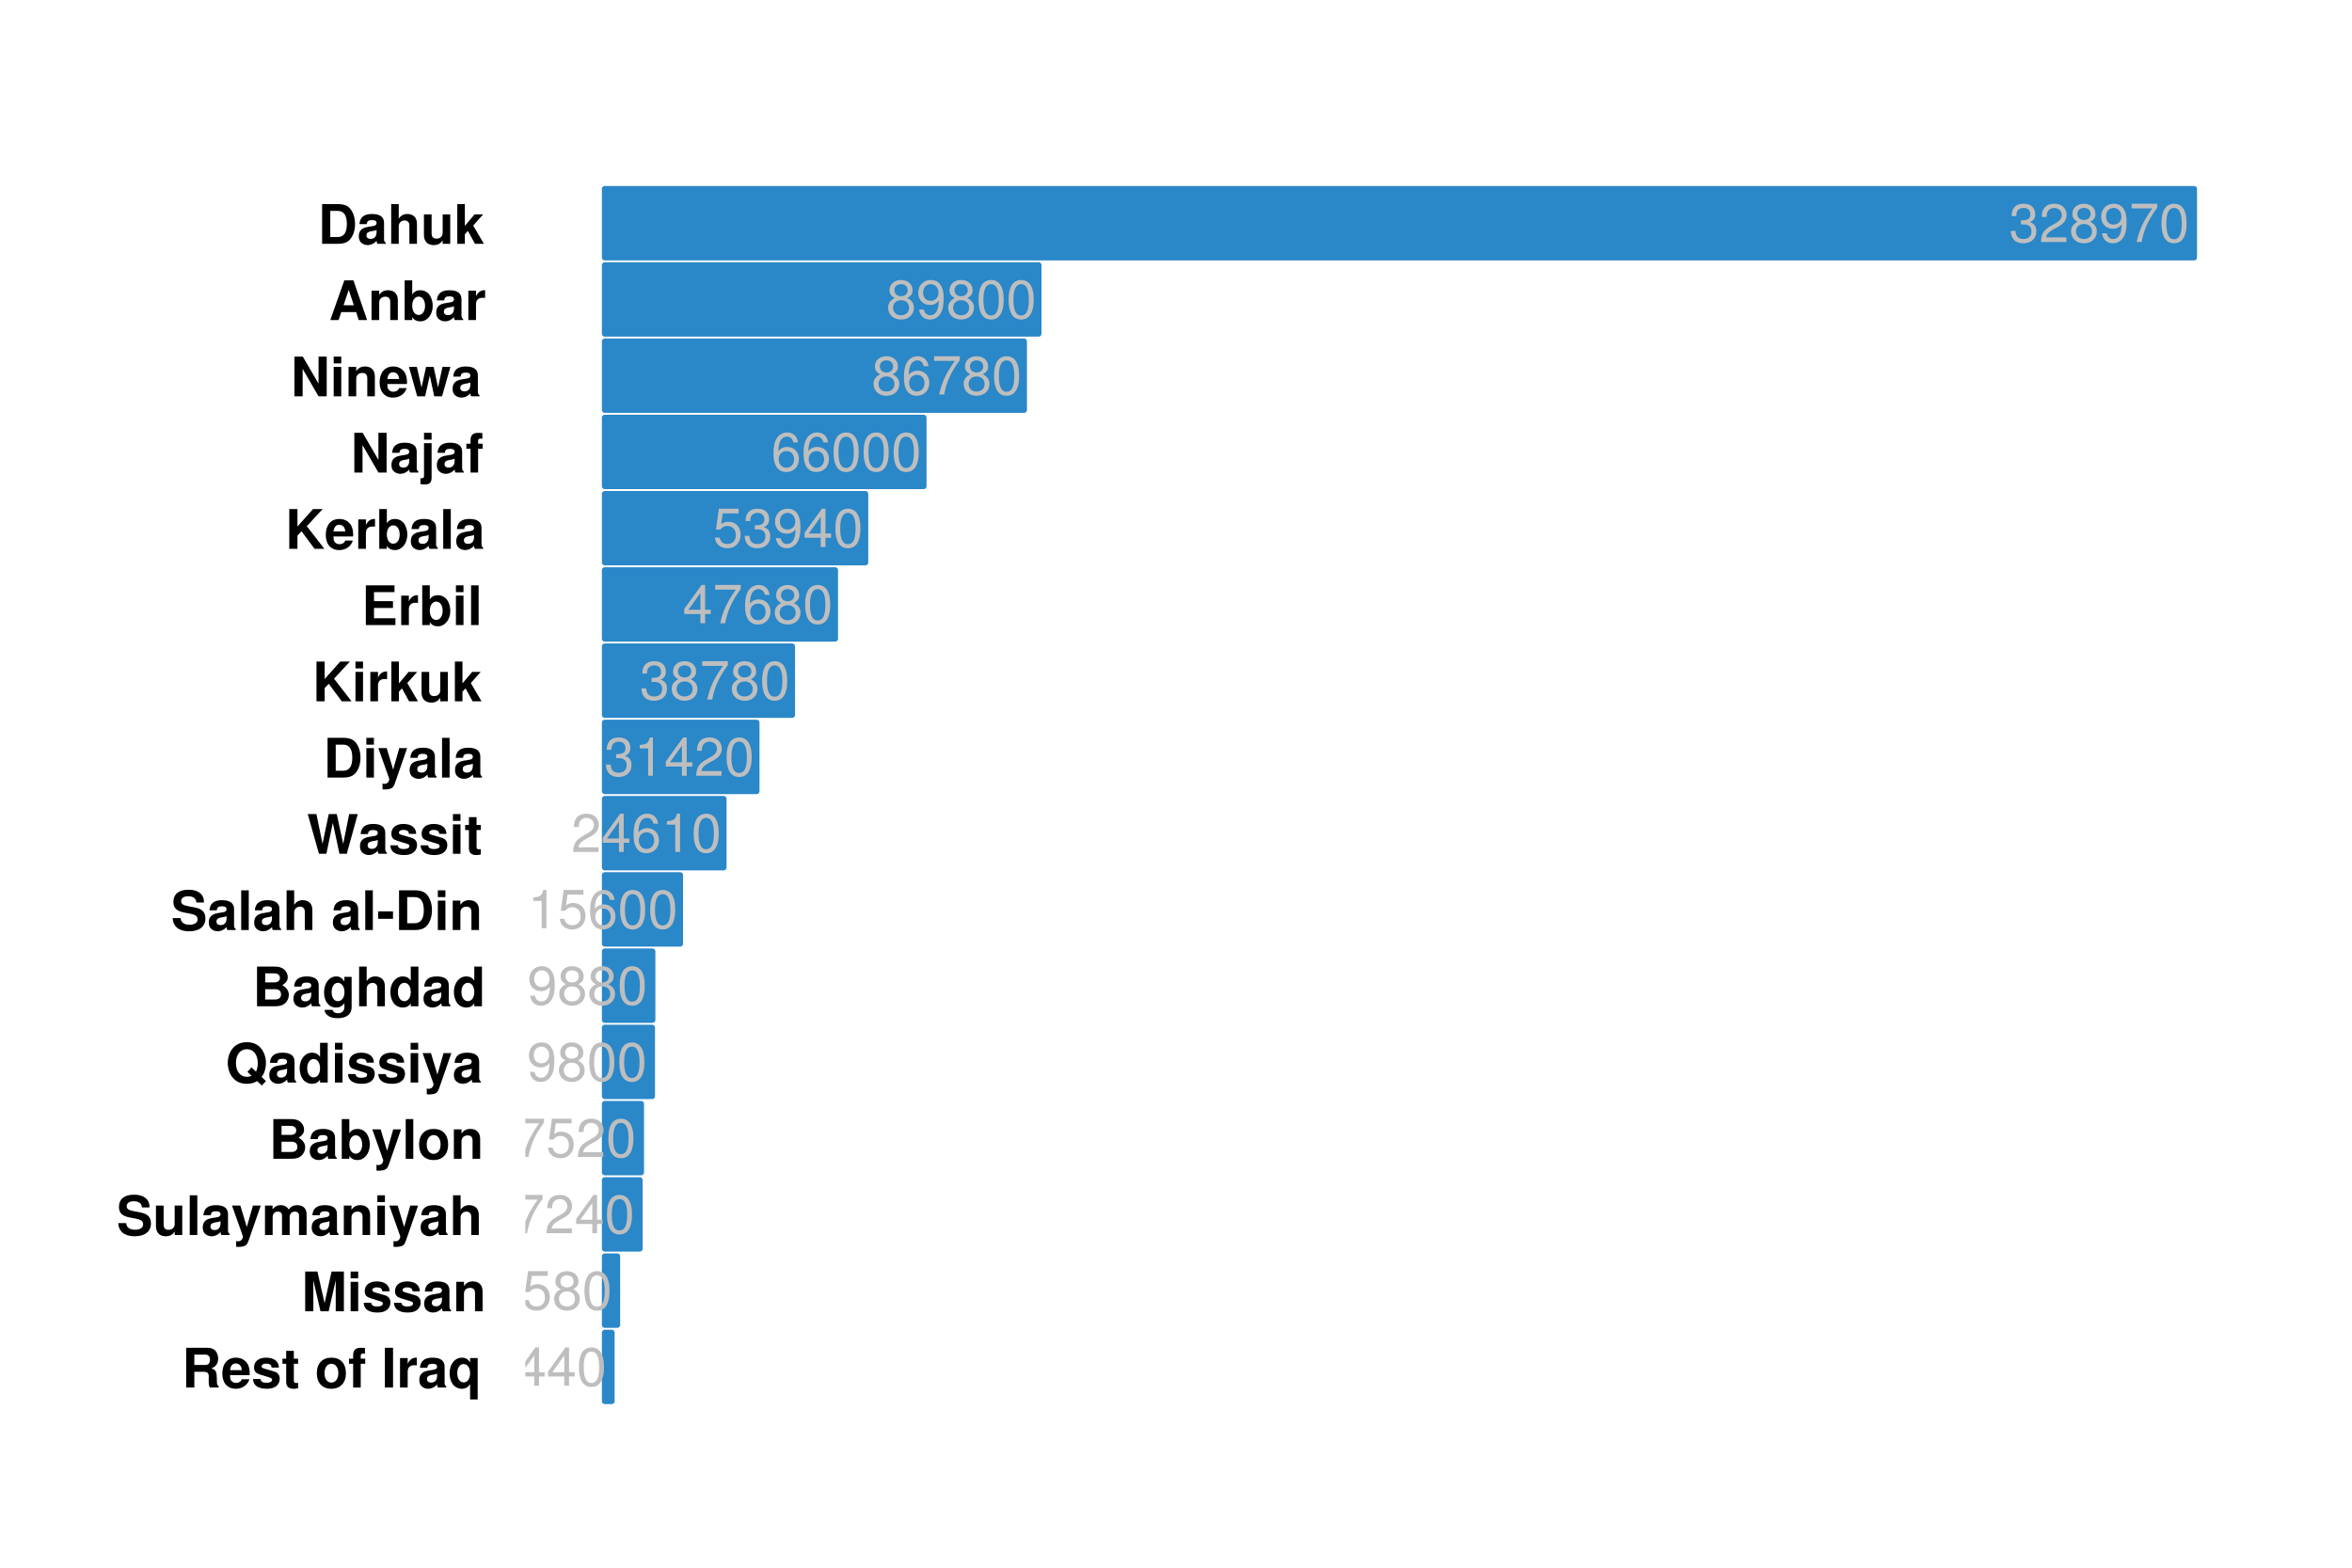 <?xml version="1.0" encoding="UTF-8"?>
<svg xmlns="http://www.w3.org/2000/svg" xmlns:xlink="http://www.w3.org/1999/xlink" width="432pt" height="288pt" viewBox="0 0 432 288" version="1.1">
<defs>
<g>
<symbol overflow="visible" id="glyph0-0">
<path style="stroke:none;" d=""/>
</symbol>
<symbol overflow="visible" id="glyph0-1">
<path style="stroke:none;" d="M 2.562 -5.016 L 2.562 0 L 3.438 0 L 3.438 -7.031 L 2.875 -7.031 C 2.562 -5.953 2.359 -5.797 1.016 -5.641 L 1.016 -5.016 Z M 2.562 -5.016 "/>
</symbol>
<symbol overflow="visible" id="glyph0-2">
<path style="stroke:none;" d="M 3.25 -1.688 L 3.25 0 L 4.125 0 L 4.125 -1.688 L 5.156 -1.688 L 5.156 -2.469 L 4.125 -2.469 L 4.125 -7.031 L 3.469 -7.031 L 0.281 -2.609 L 0.281 -1.688 Z M 3.25 -2.469 L 1.047 -2.469 L 3.25 -5.547 Z M 3.25 -2.469 "/>
</symbol>
<symbol overflow="visible" id="glyph0-3">
<path style="stroke:none;" d="M 2.734 -7.031 C 2.078 -7.031 1.484 -6.75 1.109 -6.266 C 0.656 -5.641 0.422 -4.703 0.422 -3.406 C 0.422 -1.031 1.219 0.234 2.734 0.234 C 4.219 0.234 5.031 -1.031 5.031 -3.344 C 5.031 -4.719 4.812 -5.625 4.344 -6.266 C 3.984 -6.75 3.391 -7.031 2.734 -7.031 Z M 2.734 -6.266 C 3.672 -6.266 4.141 -5.312 4.141 -3.422 C 4.141 -1.422 3.688 -0.5 2.703 -0.5 C 1.781 -0.5 1.312 -1.469 1.312 -3.391 C 1.312 -5.312 1.781 -6.266 2.734 -6.266 Z M 2.734 -6.266 "/>
</symbol>
<symbol overflow="visible" id="glyph0-4">
<path style="stroke:none;" d="M 5.016 -0.859 L 1.312 -0.859 C 1.406 -1.438 1.719 -1.812 2.594 -2.312 L 3.578 -2.844 C 4.562 -3.391 5.062 -4.109 5.062 -4.969 C 5.062 -5.562 4.828 -6.109 4.422 -6.484 C 4 -6.859 3.484 -7.031 2.812 -7.031 C 1.922 -7.031 1.266 -6.719 0.875 -6.125 C 0.625 -5.75 0.516 -5.312 0.5 -4.594 L 1.375 -4.594 C 1.406 -5.062 1.453 -5.359 1.578 -5.594 C 1.812 -6.016 2.266 -6.266 2.781 -6.266 C 3.578 -6.266 4.172 -5.703 4.172 -4.953 C 4.172 -4.391 3.844 -3.922 3.219 -3.562 L 2.312 -3.047 C 0.844 -2.219 0.422 -1.547 0.344 0 L 5.016 0 Z M 5.016 -0.859 "/>
</symbol>
<symbol overflow="visible" id="glyph0-5">
<path style="stroke:none;" d="M 4.719 -7.031 L 1.094 -7.031 L 0.562 -3.203 L 1.375 -3.203 C 1.781 -3.688 2.109 -3.859 2.656 -3.859 C 3.609 -3.859 4.203 -3.219 4.203 -2.172 C 4.203 -1.156 3.609 -0.547 2.656 -0.547 C 1.891 -0.547 1.422 -0.938 1.219 -1.719 L 0.344 -1.719 C 0.469 -1.156 0.562 -0.875 0.781 -0.609 C 1.172 -0.078 1.891 0.234 2.672 0.234 C 4.094 0.234 5.094 -0.797 5.094 -2.297 C 5.094 -3.688 4.172 -4.641 2.812 -4.641 C 2.328 -4.641 1.922 -4.5 1.516 -4.203 L 1.797 -6.172 L 4.719 -6.172 Z M 4.719 -7.031 "/>
</symbol>
<symbol overflow="visible" id="glyph0-6">
<path style="stroke:none;" d="M 3.875 -3.703 C 4.609 -4.141 4.844 -4.5 4.844 -5.156 C 4.844 -6.266 3.984 -7.031 2.734 -7.031 C 1.484 -7.031 0.609 -6.266 0.609 -5.156 C 0.609 -4.5 0.859 -4.141 1.562 -3.703 C 0.766 -3.312 0.359 -2.734 0.359 -1.953 C 0.359 -0.672 1.344 0.234 2.734 0.234 C 4.125 0.234 5.094 -0.672 5.094 -1.938 C 5.094 -2.734 4.688 -3.312 3.875 -3.703 Z M 2.734 -6.266 C 3.469 -6.266 3.953 -5.828 3.953 -5.141 C 3.953 -4.484 3.469 -4.047 2.734 -4.047 C 2 -4.047 1.516 -4.484 1.516 -5.156 C 1.516 -5.828 2 -6.266 2.734 -6.266 Z M 2.734 -3.312 C 3.609 -3.312 4.203 -2.766 4.203 -1.938 C 4.203 -1.094 3.609 -0.547 2.703 -0.547 C 1.859 -0.547 1.266 -1.109 1.266 -1.938 C 1.266 -2.766 1.859 -3.312 2.734 -3.312 Z M 2.734 -3.312 "/>
</symbol>
<symbol overflow="visible" id="glyph0-7">
<path style="stroke:none;" d="M 5.156 -7.031 L 0.453 -7.031 L 0.453 -6.172 L 4.25 -6.172 C 2.578 -3.781 1.891 -2.312 1.375 0 L 2.297 0 C 2.688 -2.25 3.578 -4.188 5.156 -6.297 Z M 5.156 -7.031 "/>
</symbol>
<symbol overflow="visible" id="glyph0-8">
<path style="stroke:none;" d="M 0.531 -1.609 C 0.688 -0.453 1.453 0.234 2.516 0.234 C 3.297 0.234 4 -0.156 4.406 -0.781 C 4.859 -1.453 5.047 -2.328 5.047 -3.609 C 5.047 -4.781 4.875 -5.531 4.453 -6.156 C 4.062 -6.734 3.453 -7.031 2.672 -7.031 C 1.344 -7.031 0.375 -6.047 0.375 -4.656 C 0.375 -3.359 1.266 -2.438 2.547 -2.438 C 3.203 -2.438 3.688 -2.672 4.141 -3.219 C 4.141 -1.5 3.578 -0.547 2.578 -0.547 C 1.969 -0.547 1.531 -0.938 1.406 -1.609 Z M 2.672 -6.266 C 3.484 -6.266 4.094 -5.594 4.094 -4.688 C 4.094 -3.812 3.5 -3.203 2.641 -3.203 C 1.797 -3.203 1.266 -3.797 1.266 -4.734 C 1.266 -5.625 1.859 -6.266 2.672 -6.266 Z M 2.672 -6.266 "/>
</symbol>
<symbol overflow="visible" id="glyph0-9">
<path style="stroke:none;" d="M 4.938 -5.203 C 4.766 -6.344 4.016 -7.031 2.953 -7.031 C 2.172 -7.031 1.484 -6.656 1.062 -6.031 C 0.625 -5.344 0.422 -4.484 0.422 -3.203 C 0.422 -2.031 0.609 -1.266 1.016 -0.641 C 1.406 -0.078 2.016 0.234 2.781 0.234 C 4.125 0.234 5.094 -0.766 5.094 -2.141 C 5.094 -3.453 4.203 -4.375 2.938 -4.375 C 2.25 -4.375 1.703 -4.109 1.312 -3.594 C 1.328 -5.312 1.891 -6.266 2.891 -6.266 C 3.5 -6.266 3.922 -5.875 4.062 -5.203 Z M 2.828 -3.609 C 3.672 -3.609 4.203 -3.016 4.203 -2.078 C 4.203 -1.188 3.609 -0.547 2.797 -0.547 C 1.984 -0.547 1.375 -1.219 1.375 -2.125 C 1.375 -3 1.969 -3.609 2.828 -3.609 Z M 2.828 -3.609 "/>
</symbol>
<symbol overflow="visible" id="glyph0-10">
<path style="stroke:none;" d="M 2.188 -3.219 L 2.297 -3.219 L 2.672 -3.234 C 3.625 -3.234 4.125 -2.797 4.125 -1.953 C 4.125 -1.078 3.578 -0.547 2.672 -0.547 C 1.719 -0.547 1.25 -1.016 1.188 -2.047 L 0.312 -2.047 C 0.359 -1.484 0.453 -1.109 0.625 -0.797 C 0.984 -0.125 1.672 0.234 2.641 0.234 C 4.094 0.234 5.016 -0.641 5.016 -1.969 C 5.016 -2.859 4.672 -3.359 3.828 -3.641 C 4.484 -3.906 4.812 -4.391 4.812 -5.094 C 4.812 -6.312 4.016 -7.031 2.672 -7.031 C 1.25 -7.031 0.5 -6.266 0.469 -4.766 L 1.344 -4.766 C 1.344 -5.188 1.391 -5.422 1.5 -5.641 C 1.703 -6.031 2.141 -6.266 2.672 -6.266 C 3.453 -6.266 3.922 -5.812 3.922 -5.062 C 3.922 -4.578 3.734 -4.281 3.359 -4.125 C 3.109 -4.016 2.812 -3.984 2.188 -3.969 Z M 2.188 -3.219 "/>
</symbol>
<symbol overflow="visible" id="glyph1-0">
<path style="stroke:none;" d=""/>
</symbol>
<symbol overflow="visible" id="glyph1-1">
<path style="stroke:none;" d="M 2.297 -2.891 L 4.016 -2.891 C 4.672 -2.891 4.953 -2.625 4.953 -2.016 C 4.953 -1.953 4.953 -1.859 4.938 -1.734 C 4.938 -1.547 4.938 -1.359 4.938 -1.25 C 4.938 -0.562 4.969 -0.344 5.156 0 L 6.766 0 L 6.766 -0.266 C 6.547 -0.406 6.453 -0.547 6.453 -0.875 C 6.406 -3.016 6.375 -3.125 5.438 -3.516 C 6.266 -3.844 6.672 -4.438 6.672 -5.312 C 6.672 -5.906 6.469 -6.438 6.125 -6.797 C 5.797 -7.125 5.328 -7.297 4.703 -7.297 L 0.797 -7.297 L 0.797 0 L 2.297 0 Z M 2.297 -4.141 L 2.297 -6.047 L 4.109 -6.047 C 4.547 -6.047 4.719 -6 4.906 -5.844 C 5.078 -5.703 5.172 -5.453 5.172 -5.109 C 5.172 -4.766 5.062 -4.484 4.906 -4.328 C 4.734 -4.188 4.547 -4.141 4.109 -4.141 Z M 2.297 -4.141 "/>
</symbol>
<symbol overflow="visible" id="glyph1-2">
<path style="stroke:none;" d="M 5.234 -2.266 C 5.25 -2.375 5.25 -2.438 5.25 -2.5 C 5.25 -3.047 5.172 -3.547 5.047 -3.922 C 4.688 -4.906 3.812 -5.484 2.719 -5.484 C 1.172 -5.484 0.219 -4.375 0.219 -2.562 C 0.219 -0.828 1.156 0.234 2.688 0.234 C 3.906 0.234 4.875 -0.453 5.188 -1.516 L 3.812 -1.516 C 3.641 -1.094 3.25 -0.844 2.734 -0.844 C 2.344 -0.844 2.016 -1.016 1.812 -1.312 C 1.688 -1.516 1.641 -1.75 1.625 -2.266 Z M 1.641 -3.188 C 1.734 -4.016 2.078 -4.422 2.703 -4.422 C 3.047 -4.422 3.375 -4.25 3.562 -3.969 C 3.703 -3.766 3.766 -3.562 3.797 -3.188 Z M 1.641 -3.188 "/>
</symbol>
<symbol overflow="visible" id="glyph1-3">
<path style="stroke:none;" d="M 5.047 -3.656 C 5.031 -4.797 4.156 -5.484 2.703 -5.484 C 1.328 -5.484 0.484 -4.797 0.484 -3.688 C 0.484 -3.328 0.594 -3.016 0.781 -2.812 C 0.969 -2.625 1.141 -2.531 1.656 -2.359 L 3.328 -1.844 C 3.688 -1.734 3.797 -1.625 3.797 -1.406 C 3.797 -1.062 3.406 -0.875 2.766 -0.875 C 2.406 -0.875 2.109 -0.938 1.938 -1.062 C 1.781 -1.172 1.719 -1.281 1.656 -1.562 L 0.297 -1.562 C 0.328 -0.391 1.203 0.234 2.844 0.234 C 3.594 0.234 4.156 0.062 4.562 -0.25 C 4.953 -0.562 5.203 -1.062 5.203 -1.594 C 5.203 -2.297 4.844 -2.75 4.141 -2.953 L 2.375 -3.469 C 1.984 -3.594 1.875 -3.672 1.875 -3.891 C 1.875 -4.188 2.203 -4.391 2.688 -4.391 C 3.359 -4.391 3.688 -4.156 3.703 -3.656 Z M 5.047 -3.656 "/>
</symbol>
<symbol overflow="visible" id="glyph1-4">
<path style="stroke:none;" d="M 3.016 -5.297 L 2.234 -5.297 L 2.234 -6.734 L 0.828 -6.734 L 0.828 -5.297 L 0.141 -5.297 L 0.141 -4.359 L 0.828 -4.359 L 0.828 -1.047 C 0.828 -0.188 1.281 0.234 2.203 0.234 C 2.516 0.234 2.766 0.203 3.016 0.125 L 3.016 -0.859 C 2.875 -0.844 2.797 -0.828 2.688 -0.828 C 2.312 -0.828 2.234 -0.938 2.234 -1.422 L 2.234 -4.359 L 3.016 -4.359 Z M 3.016 -5.297 "/>
</symbol>
<symbol overflow="visible" id="glyph1-5">
<path style="stroke:none;" d=""/>
</symbol>
<symbol overflow="visible" id="glyph1-6">
<path style="stroke:none;" d="M 3.016 -5.484 C 1.359 -5.484 0.344 -4.406 0.344 -2.625 C 0.344 -0.844 1.359 0.234 3.016 0.234 C 4.656 0.234 5.688 -0.859 5.688 -2.594 C 5.688 -4.422 4.703 -5.484 3.016 -5.484 Z M 3.016 -4.359 C 3.797 -4.359 4.297 -3.672 4.297 -2.609 C 4.297 -1.594 3.766 -0.906 3.016 -0.906 C 2.266 -0.906 1.75 -1.594 1.75 -2.625 C 1.75 -3.656 2.266 -4.359 3.016 -4.359 Z M 3.016 -4.359 "/>
</symbol>
<symbol overflow="visible" id="glyph1-7">
<path style="stroke:none;" d="M 3.125 -5.297 L 2.297 -5.297 L 2.297 -5.812 C 2.297 -6.094 2.422 -6.234 2.688 -6.234 C 2.797 -6.234 2.953 -6.234 3.078 -6.203 L 3.078 -7.266 C 2.812 -7.281 2.469 -7.297 2.281 -7.297 C 1.344 -7.297 0.906 -6.844 0.906 -5.938 L 0.906 -5.297 L 0.141 -5.297 L 0.141 -4.359 L 0.906 -4.359 L 0.906 0 L 2.297 0 L 2.297 -4.359 L 3.125 -4.359 Z M 3.125 -5.297 "/>
</symbol>
<symbol overflow="visible" id="glyph1-8">
<path style="stroke:none;" d="M 2.125 -7.297 L 0.625 -7.297 L 0.625 0 L 2.125 0 Z M 2.125 -7.297 "/>
</symbol>
<symbol overflow="visible" id="glyph1-9">
<path style="stroke:none;" d="M 0.625 -5.406 L 0.625 0 L 2.031 0 L 2.031 -2.875 C 2.031 -3.688 2.438 -4.094 3.266 -4.094 C 3.406 -4.094 3.516 -4.094 3.703 -4.062 L 3.703 -5.484 C 3.625 -5.484 3.562 -5.484 3.531 -5.484 C 2.891 -5.484 2.328 -5.062 2.031 -4.344 L 2.031 -5.406 Z M 0.625 -5.406 "/>
</symbol>
<symbol overflow="visible" id="glyph1-10">
<path style="stroke:none;" d="M 5.234 -0.172 C 4.984 -0.406 4.922 -0.547 4.922 -0.828 L 4.922 -3.828 C 4.922 -4.938 4.172 -5.484 2.703 -5.484 C 1.25 -5.484 0.484 -4.875 0.406 -3.625 L 1.75 -3.625 C 1.812 -4.188 2.047 -4.359 2.734 -4.359 C 3.281 -4.359 3.547 -4.188 3.547 -3.812 C 3.547 -3.641 3.453 -3.484 3.312 -3.406 C 3.125 -3.297 3.125 -3.297 2.438 -3.188 L 1.875 -3.094 C 0.797 -2.906 0.281 -2.359 0.281 -1.391 C 0.281 -0.938 0.406 -0.547 0.656 -0.281 C 0.969 0.047 1.438 0.234 1.922 0.234 C 2.516 0.234 3.062 -0.031 3.562 -0.547 C 3.562 -0.266 3.594 -0.156 3.719 0 L 5.234 0 Z M 3.547 -2.172 C 3.547 -1.359 3.156 -0.906 2.438 -0.906 C 1.969 -0.906 1.688 -1.156 1.688 -1.547 C 1.688 -1.969 1.906 -2.172 2.484 -2.297 L 2.953 -2.375 C 3.328 -2.453 3.391 -2.469 3.547 -2.547 Z M 3.547 -2.172 "/>
</symbol>
<symbol overflow="visible" id="glyph1-11">
<path style="stroke:none;" d="M 4.047 -5.406 L 4.047 -4.594 C 3.703 -5.188 3.203 -5.484 2.547 -5.484 C 1.234 -5.484 0.281 -4.266 0.281 -2.625 C 0.281 -1.859 0.5 -1.094 0.859 -0.609 C 1.219 -0.094 1.891 0.234 2.531 0.234 C 3.203 0.234 3.703 -0.047 4.047 -0.641 L 4.047 2.188 L 5.438 2.188 L 5.438 -5.406 Z M 2.859 -4.312 C 3.562 -4.312 4.047 -3.641 4.047 -2.594 C 4.047 -1.609 3.562 -0.938 2.859 -0.938 C 2.156 -0.938 1.688 -1.609 1.688 -2.625 C 1.688 -3.625 2.156 -4.312 2.859 -4.312 Z M 2.859 -4.312 "/>
</symbol>
<symbol overflow="visible" id="glyph1-12">
<path style="stroke:none;" d="M 2.156 -5.688 L 3.469 0 L 4.969 0 L 6.266 -5.688 L 6.266 0 L 7.766 0 L 7.766 -7.297 L 5.5 -7.297 L 4.219 -1.484 L 2.906 -7.297 L 0.656 -7.297 L 0.656 0 L 2.156 0 Z M 2.156 -5.688 "/>
</symbol>
<symbol overflow="visible" id="glyph1-13">
<path style="stroke:none;" d="M 2.062 -5.406 L 0.672 -5.406 L 0.672 0 L 2.062 0 Z M 2.062 -7.297 L 0.672 -7.297 L 0.672 -6.047 L 2.062 -6.047 Z M 2.062 -7.297 "/>
</symbol>
<symbol overflow="visible" id="glyph1-14">
<path style="stroke:none;" d="M 0.625 -5.406 L 0.625 0 L 2.031 0 L 2.031 -3.234 C 2.031 -3.875 2.484 -4.297 3.156 -4.297 C 3.766 -4.297 4.062 -3.969 4.062 -3.328 L 4.062 0 L 5.453 0 L 5.453 -3.625 C 5.453 -4.812 4.797 -5.484 3.656 -5.484 C 2.922 -5.484 2.438 -5.219 2.031 -4.625 L 2.031 -5.406 Z M 0.625 -5.406 "/>
</symbol>
<symbol overflow="visible" id="glyph1-15">
<path style="stroke:none;" d="M 6.062 -5.062 C 6.062 -5.734 5.922 -6.188 5.562 -6.578 C 5.062 -7.125 4.266 -7.406 3.203 -7.406 C 1.453 -7.406 0.453 -6.594 0.453 -5.172 C 0.453 -4.047 1.016 -3.484 2.5 -3.203 L 3.516 -3.016 C 4.516 -2.812 4.891 -2.547 4.891 -1.953 C 4.891 -1.344 4.328 -0.969 3.422 -0.969 C 2.406 -0.969 1.828 -1.406 1.781 -2.188 L 0.312 -2.188 C 0.406 -0.625 1.484 0.234 3.344 0.234 C 5.219 0.234 6.328 -0.656 6.328 -2.125 C 6.328 -3.281 5.75 -3.875 4.406 -4.141 L 3.266 -4.359 C 2.188 -4.562 1.875 -4.781 1.875 -5.312 C 1.875 -5.859 2.375 -6.203 3.141 -6.203 C 4.094 -6.203 4.625 -5.812 4.672 -5.062 Z M 6.062 -5.062 "/>
</symbol>
<symbol overflow="visible" id="glyph1-16">
<path style="stroke:none;" d="M 5.406 0 L 5.406 -5.406 L 4.016 -5.406 L 4.016 -2.016 C 4.016 -1.375 3.562 -0.953 2.875 -0.953 C 2.281 -0.953 1.984 -1.281 1.984 -1.938 L 1.984 -5.406 L 0.578 -5.406 L 0.578 -1.641 C 0.578 -0.453 1.234 0.234 2.391 0.234 C 3.125 0.234 3.609 -0.047 4.016 -0.641 L 4.016 0 Z M 5.406 0 "/>
</symbol>
<symbol overflow="visible" id="glyph1-17">
<path style="stroke:none;" d="M 2.062 -7.297 L 0.672 -7.297 L 0.672 0 L 2.062 0 Z M 2.062 -7.297 "/>
</symbol>
<symbol overflow="visible" id="glyph1-18">
<path style="stroke:none;" d="M 3.938 -5.406 L 2.812 -1.469 L 1.625 -5.406 L 0.094 -5.406 L 2.094 0.219 L 2.094 0.266 C 2.094 0.766 1.719 1.156 1.234 1.156 C 1.125 1.156 1.047 1.156 0.859 1.094 L 0.859 2.156 C 1.062 2.188 1.188 2.188 1.359 2.188 C 1.703 2.188 2.125 2.125 2.375 2.016 C 2.766 1.859 2.938 1.625 3.156 0.984 L 5.375 -5.406 Z M 3.938 -5.406 "/>
</symbol>
<symbol overflow="visible" id="glyph1-19">
<path style="stroke:none;" d="M 0.594 -5.406 L 0.594 0 L 2 0 L 2 -3.234 C 2 -3.906 2.359 -4.297 2.953 -4.297 C 3.438 -4.297 3.719 -4.031 3.719 -3.594 L 3.719 0 L 5.125 0 L 5.125 -3.234 C 5.125 -3.906 5.484 -4.297 6.078 -4.297 C 6.547 -4.297 6.844 -4.031 6.844 -3.594 L 6.844 0 L 8.234 0 L 8.234 -3.812 C 8.234 -4.875 7.594 -5.484 6.516 -5.484 C 5.844 -5.484 5.359 -5.25 4.938 -4.688 C 4.688 -5.203 4.141 -5.484 3.469 -5.484 C 2.844 -5.484 2.453 -5.281 1.984 -4.734 L 1.984 -5.406 Z M 0.594 -5.406 "/>
</symbol>
<symbol overflow="visible" id="glyph1-20">
<path style="stroke:none;" d="M 0.672 -7.297 L 0.672 0 L 2.062 0 L 2.062 -3.234 C 2.062 -3.859 2.516 -4.297 3.156 -4.297 C 3.453 -4.297 3.688 -4.188 3.844 -3.969 C 3.969 -3.797 4.016 -3.656 4.016 -3.297 L 4.016 0 L 5.406 0 L 5.406 -3.625 C 5.406 -4.297 5.234 -4.766 4.859 -5.078 C 4.547 -5.344 4.094 -5.484 3.656 -5.484 C 2.953 -5.484 2.453 -5.203 2.062 -4.625 L 2.062 -7.297 Z M 0.672 -7.297 "/>
</symbol>
<symbol overflow="visible" id="glyph1-21">
<path style="stroke:none;" d="M 0.812 0 L 4.094 0 C 4.938 0 5.5 -0.156 5.938 -0.531 C 6.375 -0.906 6.656 -1.516 6.656 -2.094 C 6.656 -2.812 6.266 -3.391 5.453 -3.875 C 6.172 -4.328 6.453 -4.75 6.453 -5.375 C 6.453 -5.875 6.203 -6.406 5.797 -6.766 C 5.359 -7.125 4.844 -7.297 4.062 -7.297 L 0.812 -7.297 Z M 2.312 -6.047 L 3.953 -6.047 C 4.641 -6.047 5.016 -5.75 5.016 -5.203 C 5.016 -4.688 4.641 -4.391 3.953 -4.391 L 2.312 -4.391 Z M 2.312 -3.141 L 4.109 -3.141 C 4.844 -3.141 5.219 -2.812 5.219 -2.188 C 5.219 -1.578 4.844 -1.25 4.109 -1.25 L 2.312 -1.25 Z M 2.312 -3.141 "/>
</symbol>
<symbol overflow="visible" id="glyph1-22">
<path style="stroke:none;" d="M 0.594 -7.297 L 0.594 0 L 1.984 0 L 1.984 -0.547 C 2.328 -0.016 2.797 0.234 3.484 0.234 C 4.766 0.234 5.75 -1 5.75 -2.625 C 5.75 -3.359 5.531 -4.094 5.172 -4.625 C 4.797 -5.156 4.141 -5.484 3.484 -5.484 C 2.812 -5.484 2.328 -5.234 1.984 -4.703 L 1.984 -7.297 Z M 3.172 -4.312 C 3.859 -4.312 4.344 -3.625 4.344 -2.625 C 4.344 -1.641 3.859 -0.938 3.172 -0.938 C 2.453 -0.938 1.984 -1.625 1.984 -2.656 C 1.984 -3.625 2.469 -4.312 3.172 -4.312 Z M 3.172 -4.312 "/>
</symbol>
<symbol overflow="visible" id="glyph1-23">
<path style="stroke:none;" d="M 6.656 -1.031 C 7.141 -1.625 7.453 -2.625 7.453 -3.609 C 7.453 -4.688 7.062 -5.703 6.438 -6.406 C 5.797 -7.078 4.984 -7.406 3.938 -7.406 C 2.906 -7.406 2.078 -7.078 1.453 -6.406 C 0.812 -5.703 0.438 -4.688 0.438 -3.594 C 0.438 -2.5 0.812 -1.469 1.453 -0.781 C 2.078 -0.094 2.906 0.234 3.938 0.234 C 4.688 0.234 5.25 0.078 5.828 -0.266 L 6.688 0.547 L 7.453 -0.266 Z M 4.797 -2.781 L 4.047 -1.969 L 4.812 -1.234 C 4.578 -1.125 4.25 -1.047 3.938 -1.047 C 2.734 -1.047 1.938 -2.062 1.938 -3.594 C 1.938 -5.125 2.734 -6.125 3.938 -6.125 C 5.156 -6.125 5.953 -5.125 5.953 -3.578 C 5.953 -2.984 5.844 -2.438 5.625 -2 Z M 4.797 -2.781 "/>
</symbol>
<symbol overflow="visible" id="glyph1-24">
<path style="stroke:none;" d="M 4.047 0 L 5.453 0 L 5.453 -7.297 L 4.047 -7.297 L 4.047 -4.703 C 3.703 -5.234 3.234 -5.484 2.562 -5.484 C 1.266 -5.484 0.297 -4.25 0.297 -2.625 C 0.297 -1.891 0.516 -1.156 0.875 -0.625 C 1.234 -0.109 1.906 0.234 2.562 0.234 C 3.234 0.234 3.703 -0.016 4.047 -0.547 Z M 2.875 -4.312 C 3.578 -4.312 4.047 -3.625 4.047 -2.594 C 4.047 -1.625 3.562 -0.938 2.875 -0.938 C 2.172 -0.938 1.688 -1.625 1.688 -2.625 C 1.688 -3.625 2.172 -4.312 2.875 -4.312 Z M 2.875 -4.312 "/>
</symbol>
<symbol overflow="visible" id="glyph1-25">
<path style="stroke:none;" d="M 4.078 -5.406 L 4.078 -4.562 C 3.656 -5.203 3.203 -5.484 2.578 -5.484 C 1.297 -5.484 0.344 -4.234 0.344 -2.562 C 0.344 -0.891 1.219 0.234 2.547 0.234 C 3.188 0.234 3.562 0.047 4.078 -0.547 L 4.078 0.188 C 4.078 0.828 3.594 1.281 2.891 1.281 C 2.359 1.281 2.016 1.062 1.906 0.656 L 0.453 0.656 C 0.453 1.062 0.625 1.359 0.984 1.656 C 1.406 2.016 2.016 2.188 2.844 2.188 C 4.469 2.188 5.406 1.453 5.406 0.188 L 5.406 -5.406 Z M 2.875 -4.312 C 3.578 -4.312 4.094 -3.594 4.094 -2.594 C 4.094 -1.609 3.594 -0.938 2.859 -0.938 C 2.203 -0.938 1.734 -1.609 1.734 -2.594 C 1.734 -3.609 2.203 -4.312 2.875 -4.312 Z M 2.875 -4.312 "/>
</symbol>
<symbol overflow="visible" id="glyph1-26">
<path style="stroke:none;" d="M 2.984 -3.422 L 0.266 -3.422 L 0.266 -2.062 L 2.984 -2.062 Z M 2.984 -3.422 "/>
</symbol>
<symbol overflow="visible" id="glyph1-27">
<path style="stroke:none;" d="M 0.766 0 L 3.625 0 C 4.734 0 5.438 -0.266 5.922 -0.844 C 6.5 -1.531 6.812 -2.516 6.812 -3.656 C 6.812 -4.766 6.5 -5.766 5.922 -6.453 C 5.438 -7.047 4.734 -7.297 3.625 -7.297 L 0.766 -7.297 Z M 2.266 -1.25 L 2.266 -6.047 L 3.625 -6.047 C 4.75 -6.047 5.312 -5.25 5.312 -3.641 C 5.312 -2.047 4.75 -1.25 3.625 -1.25 Z M 2.266 -1.25 "/>
</symbol>
<symbol overflow="visible" id="glyph1-28">
<path style="stroke:none;" d="M 7.297 0 L 9.312 -7.297 L 7.734 -7.297 L 6.641 -1.812 L 5.453 -7.297 L 3.984 -7.297 L 2.844 -1.828 L 1.719 -7.297 L 0.125 -7.297 L 2.188 0 L 3.547 0 L 4.734 -5.688 L 5.953 0 Z M 7.297 0 "/>
</symbol>
<symbol overflow="visible" id="glyph1-29">
<path style="stroke:none;" d="M 2.234 -2.438 L 2.984 -3.219 L 5.375 0 L 7.172 0 L 3.953 -4.156 L 6.859 -7.297 L 5.094 -7.297 L 2.234 -4.094 L 2.234 -7.297 L 0.734 -7.297 L 0.734 0 L 2.234 0 Z M 2.234 -2.438 "/>
</symbol>
<symbol overflow="visible" id="glyph1-30">
<path style="stroke:none;" d="M 1.984 -3.297 L 1.984 -7.297 L 0.594 -7.297 L 0.594 0 L 1.984 0 L 1.984 -1.766 L 2.547 -2.375 L 3.844 0 L 5.484 0 L 3.516 -3.359 L 5.344 -5.406 L 3.766 -5.406 Z M 1.984 -3.297 "/>
</symbol>
<symbol overflow="visible" id="glyph1-31">
<path style="stroke:none;" d="M 2.297 -3.141 L 5.781 -3.141 L 5.781 -4.391 L 2.297 -4.391 L 2.297 -6.047 L 6.062 -6.047 L 6.062 -7.297 L 0.797 -7.297 L 0.797 0 L 6.234 0 L 6.234 -1.25 L 2.297 -1.25 Z M 2.297 -3.141 "/>
</symbol>
<symbol overflow="visible" id="glyph1-32">
<path style="stroke:none;" d="M 5.109 0 L 6.609 0 L 6.609 -7.297 L 5.109 -7.297 L 5.109 -2.328 L 2.219 -7.297 L 0.688 -7.297 L 0.688 0 L 2.188 0 L 2.188 -5.047 Z M 5.109 0 "/>
</symbol>
<symbol overflow="visible" id="glyph1-33">
<path style="stroke:none;" d="M 2.094 -5.406 L 0.703 -5.406 L 0.703 0.625 C 0.703 0.938 0.594 1.047 0.297 1.047 C 0.203 1.047 0.141 1.047 0.047 1.016 L 0.047 2.125 C 0.312 2.156 0.672 2.188 0.875 2.188 C 1.734 2.188 2.094 1.812 2.094 0.938 Z M 2.094 -7.297 L 0.703 -7.297 L 0.703 -6.047 L 2.094 -6.047 Z M 2.094 -7.297 "/>
</symbol>
<symbol overflow="visible" id="glyph1-34">
<path style="stroke:none;" d="M 6.125 0 L 7.656 -5.406 L 6.203 -5.406 L 5.391 -1.625 L 4.578 -5.406 L 3.188 -5.406 L 2.359 -1.625 L 1.5 -5.406 L 0.047 -5.406 L 1.562 0 L 3.016 0 L 3.875 -3.812 L 4.688 0 Z M 6.125 0 "/>
</symbol>
<symbol overflow="visible" id="glyph1-35">
<path style="stroke:none;" d="M 5.016 -1.469 L 5.484 0 L 7.031 0 L 4.516 -7.297 L 2.844 -7.297 L 0.266 0 L 1.797 0 L 2.281 -1.469 Z M 4.594 -2.719 L 2.703 -2.719 L 3.656 -5.562 Z M 4.594 -2.719 "/>
</symbol>
</g>
<clipPath id="clip1">
  <path d="M 96.488 247 L 111 247 L 111 255 L 96.488 255 Z M 96.488 247 "/>
</clipPath>
<clipPath id="clip2">
  <path d="M 96.488 233 L 112 233 L 112 241 L 96.488 241 Z M 96.488 233 "/>
</clipPath>
<clipPath id="clip3">
  <path d="M 96.488 219 L 117 219 L 117 227 L 96.488 227 Z M 96.488 219 "/>
</clipPath>
<clipPath id="clip4">
  <path d="M 96.488 205 L 117 205 L 117 213 L 96.488 213 Z M 96.488 205 "/>
</clipPath>
</defs>
<g id="surface2315">
<rect x="0" y="0" width="432" height="288" style="fill:rgb(100%,100%,100%);fill-opacity:1;stroke:none;"/>
<path style="fill-rule:nonzero;fill:rgb(16.471%,52.941%,78.431%);fill-opacity:1;stroke-width:1.063;stroke-linecap:butt;stroke-linejoin:round;stroke:rgb(16.471%,52.941%,78.431%);stroke-opacity:1;stroke-miterlimit:10;" d="M 111.082 257.414 L 112.359 257.414 L 112.359 244.809 L 111.082 244.809 Z M 111.082 257.414 "/>
<path style="fill-rule:nonzero;fill:rgb(16.471%,52.941%,78.431%);fill-opacity:1;stroke-width:1.063;stroke-linecap:butt;stroke-linejoin:round;stroke:rgb(16.471%,52.941%,78.431%);stroke-opacity:1;stroke-miterlimit:10;" d="M 111.082 243.406 L 113.375 243.406 L 113.375 230.801 L 111.082 230.801 Z M 111.082 243.406 "/>
<path style="fill-rule:nonzero;fill:rgb(16.471%,52.941%,78.431%);fill-opacity:1;stroke-width:1.063;stroke-linecap:butt;stroke-linejoin:round;stroke:rgb(16.471%,52.941%,78.431%);stroke-opacity:1;stroke-miterlimit:10;" d="M 111.082 229.398 L 117.508 229.398 L 117.508 216.793 L 111.082 216.793 Z M 111.082 229.398 "/>
<path style="fill-rule:nonzero;fill:rgb(16.471%,52.941%,78.431%);fill-opacity:1;stroke-width:1.063;stroke-linecap:butt;stroke-linejoin:round;stroke:rgb(16.471%,52.941%,78.431%);stroke-opacity:1;stroke-miterlimit:10;" d="M 111.082 215.391 L 117.758 215.391 L 117.758 202.785 L 111.082 202.785 Z M 111.082 215.391 "/>
<path style="fill-rule:nonzero;fill:rgb(16.471%,52.941%,78.431%);fill-opacity:1;stroke-width:1.063;stroke-linecap:butt;stroke-linejoin:round;stroke:rgb(16.471%,52.941%,78.431%);stroke-opacity:1;stroke-miterlimit:10;" d="M 111.082 201.383 L 119.777 201.383 L 119.777 188.777 L 111.082 188.777 Z M 111.082 201.383 "/>
<path style="fill-rule:nonzero;fill:rgb(16.471%,52.941%,78.431%);fill-opacity:1;stroke-width:1.063;stroke-linecap:butt;stroke-linejoin:round;stroke:rgb(16.471%,52.941%,78.431%);stroke-opacity:1;stroke-miterlimit:10;" d="M 111.082 187.379 L 119.844 187.379 L 119.844 174.773 L 111.082 174.773 Z M 111.082 187.379 "/>
<path style="fill-rule:nonzero;fill:rgb(16.471%,52.941%,78.431%);fill-opacity:1;stroke-width:1.063;stroke-linecap:butt;stroke-linejoin:round;stroke:rgb(16.471%,52.941%,78.431%);stroke-opacity:1;stroke-miterlimit:10;" d="M 111.082 173.371 L 124.926 173.371 L 124.926 160.766 L 111.082 160.766 Z M 111.082 173.371 "/>
<path style="fill-rule:nonzero;fill:rgb(16.471%,52.941%,78.431%);fill-opacity:1;stroke-width:1.063;stroke-linecap:butt;stroke-linejoin:round;stroke:rgb(16.471%,52.941%,78.431%);stroke-opacity:1;stroke-miterlimit:10;" d="M 111.082 159.363 L 132.918 159.363 L 132.918 146.758 L 111.082 146.758 Z M 111.082 159.363 "/>
<path style="fill-rule:nonzero;fill:rgb(16.471%,52.941%,78.431%);fill-opacity:1;stroke-width:1.063;stroke-linecap:butt;stroke-linejoin:round;stroke:rgb(16.471%,52.941%,78.431%);stroke-opacity:1;stroke-miterlimit:10;" d="M 111.082 145.355 L 138.969 145.355 L 138.969 132.75 L 111.082 132.75 Z M 111.082 145.355 "/>
<path style="fill-rule:nonzero;fill:rgb(16.471%,52.941%,78.431%);fill-opacity:1;stroke-width:1.063;stroke-linecap:butt;stroke-linejoin:round;stroke:rgb(16.471%,52.941%,78.431%);stroke-opacity:1;stroke-miterlimit:10;" d="M 111.082 131.348 L 145.496 131.348 L 145.496 118.742 L 111.082 118.742 Z M 111.082 131.348 "/>
<path style="fill-rule:nonzero;fill:rgb(16.471%,52.941%,78.431%);fill-opacity:1;stroke-width:1.063;stroke-linecap:butt;stroke-linejoin:round;stroke:rgb(16.471%,52.941%,78.431%);stroke-opacity:1;stroke-miterlimit:10;" d="M 111.082 117.344 L 153.391 117.344 L 153.391 104.738 L 111.082 104.738 Z M 111.082 117.344 "/>
<path style="fill-rule:nonzero;fill:rgb(16.471%,52.941%,78.431%);fill-opacity:1;stroke-width:1.063;stroke-linecap:butt;stroke-linejoin:round;stroke:rgb(16.471%,52.941%,78.431%);stroke-opacity:1;stroke-miterlimit:10;" d="M 111.082 103.336 L 158.945 103.336 L 158.945 90.73 L 111.082 90.73 Z M 111.082 103.336 "/>
<path style="fill-rule:nonzero;fill:rgb(16.471%,52.941%,78.431%);fill-opacity:1;stroke-width:1.063;stroke-linecap:butt;stroke-linejoin:round;stroke:rgb(16.471%,52.941%,78.431%);stroke-opacity:1;stroke-miterlimit:10;" d="M 111.082 89.328 L 169.648 89.328 L 169.648 76.723 L 111.082 76.723 Z M 111.082 89.328 "/>
<path style="fill-rule:nonzero;fill:rgb(16.471%,52.941%,78.431%);fill-opacity:1;stroke-width:1.063;stroke-linecap:butt;stroke-linejoin:round;stroke:rgb(16.471%,52.941%,78.431%);stroke-opacity:1;stroke-miterlimit:10;" d="M 111.082 75.32 L 188.09 75.32 L 188.09 62.715 L 111.082 62.715 Z M 111.082 75.32 "/>
<path style="fill-rule:nonzero;fill:rgb(16.471%,52.941%,78.431%);fill-opacity:1;stroke-width:1.063;stroke-linecap:butt;stroke-linejoin:round;stroke:rgb(16.471%,52.941%,78.431%);stroke-opacity:1;stroke-miterlimit:10;" d="M 111.082 61.312 L 190.766 61.312 L 190.766 48.707 L 111.082 48.707 Z M 111.082 61.312 "/>
<path style="fill-rule:nonzero;fill:rgb(16.471%,52.941%,78.431%);fill-opacity:1;stroke-width:1.063;stroke-linecap:butt;stroke-linejoin:round;stroke:rgb(16.471%,52.941%,78.431%);stroke-opacity:1;stroke-miterlimit:10;" d="M 111.082 47.309 L 403.004 47.309 L 403.004 34.703 L 111.082 34.703 Z M 111.082 47.309 "/>
<g clip-path="url(#clip1)" clip-rule="nonzero">
<g style="fill:rgb(74.51%,74.51%,74.51%);fill-opacity:1;">
  <use xlink:href="#glyph0-1" x="89.359" y="254.564"/>
  <use xlink:href="#glyph0-2" x="94.876" y="254.564"/>
  <use xlink:href="#glyph0-2" x="100.393" y="254.564"/>
  <use xlink:href="#glyph0-3" x="105.909" y="254.564"/>
</g>
</g>
<g clip-path="url(#clip2)" clip-rule="nonzero">
<g style="fill:rgb(74.51%,74.51%,74.51%);fill-opacity:1;">
  <use xlink:href="#glyph0-4" x="90.375" y="240.557"/>
  <use xlink:href="#glyph0-5" x="95.892" y="240.557"/>
  <use xlink:href="#glyph0-6" x="101.408" y="240.557"/>
  <use xlink:href="#glyph0-3" x="106.925" y="240.557"/>
</g>
</g>
<g clip-path="url(#clip3)" clip-rule="nonzero">
<g style="fill:rgb(74.51%,74.51%,74.51%);fill-opacity:1;">
  <use xlink:href="#glyph0-7" x="94.508" y="226.549"/>
  <use xlink:href="#glyph0-4" x="100.024" y="226.549"/>
  <use xlink:href="#glyph0-2" x="105.541" y="226.549"/>
  <use xlink:href="#glyph0-3" x="111.058" y="226.549"/>
</g>
</g>
<g clip-path="url(#clip4)" clip-rule="nonzero">
<g style="fill:rgb(74.51%,74.51%,74.51%);fill-opacity:1;">
  <use xlink:href="#glyph0-7" x="94.762" y="212.545"/>
  <use xlink:href="#glyph0-5" x="100.278" y="212.545"/>
  <use xlink:href="#glyph0-4" x="105.795" y="212.545"/>
  <use xlink:href="#glyph0-3" x="111.312" y="212.545"/>
</g>
</g>
<g style="fill:rgb(74.51%,74.51%,74.51%);fill-opacity:1;">
  <use xlink:href="#glyph0-8" x="96.777" y="198.537"/>
  <use xlink:href="#glyph0-6" x="102.294" y="198.537"/>
  <use xlink:href="#glyph0-3" x="107.811" y="198.537"/>
  <use xlink:href="#glyph0-3" x="113.327" y="198.537"/>
</g>
<g style="fill:rgb(74.51%,74.51%,74.51%);fill-opacity:1;">
  <use xlink:href="#glyph0-8" x="96.844" y="184.529"/>
  <use xlink:href="#glyph0-6" x="102.36" y="184.529"/>
  <use xlink:href="#glyph0-6" x="107.877" y="184.529"/>
  <use xlink:href="#glyph0-3" x="113.394" y="184.529"/>
</g>
<g style="fill:rgb(74.51%,74.51%,74.51%);fill-opacity:1;">
  <use xlink:href="#glyph0-1" x="96.926" y="170.521"/>
  <use xlink:href="#glyph0-5" x="102.442" y="170.521"/>
  <use xlink:href="#glyph0-9" x="107.959" y="170.521"/>
  <use xlink:href="#glyph0-3" x="113.476" y="170.521"/>
  <use xlink:href="#glyph0-3" x="118.992" y="170.521"/>
</g>
<g style="fill:rgb(74.51%,74.51%,74.51%);fill-opacity:1;">
  <use xlink:href="#glyph0-4" x="104.918" y="156.514"/>
  <use xlink:href="#glyph0-2" x="110.435" y="156.514"/>
  <use xlink:href="#glyph0-9" x="115.951" y="156.514"/>
  <use xlink:href="#glyph0-1" x="121.468" y="156.514"/>
  <use xlink:href="#glyph0-3" x="126.984" y="156.514"/>
</g>
<g style="fill:rgb(74.51%,74.51%,74.51%);fill-opacity:1;">
  <use xlink:href="#glyph0-10" x="110.969" y="142.51"/>
  <use xlink:href="#glyph0-1" x="116.485" y="142.51"/>
  <use xlink:href="#glyph0-2" x="122.002" y="142.51"/>
  <use xlink:href="#glyph0-4" x="127.519" y="142.51"/>
  <use xlink:href="#glyph0-3" x="133.035" y="142.51"/>
</g>
<g style="fill:rgb(74.51%,74.51%,74.51%);fill-opacity:1;">
  <use xlink:href="#glyph0-10" x="117.496" y="128.502"/>
  <use xlink:href="#glyph0-6" x="123.013" y="128.502"/>
  <use xlink:href="#glyph0-7" x="128.529" y="128.502"/>
  <use xlink:href="#glyph0-6" x="134.046" y="128.502"/>
  <use xlink:href="#glyph0-3" x="139.562" y="128.502"/>
</g>
<g style="fill:rgb(74.51%,74.51%,74.51%);fill-opacity:1;">
  <use xlink:href="#glyph0-2" x="125.391" y="114.494"/>
  <use xlink:href="#glyph0-7" x="130.907" y="114.494"/>
  <use xlink:href="#glyph0-9" x="136.424" y="114.494"/>
  <use xlink:href="#glyph0-6" x="141.94" y="114.494"/>
  <use xlink:href="#glyph0-3" x="147.457" y="114.494"/>
</g>
<g style="fill:rgb(74.51%,74.51%,74.51%);fill-opacity:1;">
  <use xlink:href="#glyph0-5" x="130.945" y="100.486"/>
  <use xlink:href="#glyph0-10" x="136.462" y="100.486"/>
  <use xlink:href="#glyph0-8" x="141.979" y="100.486"/>
  <use xlink:href="#glyph0-2" x="147.495" y="100.486"/>
  <use xlink:href="#glyph0-3" x="153.012" y="100.486"/>
</g>
<g style="fill:rgb(74.51%,74.51%,74.51%);fill-opacity:1;">
  <use xlink:href="#glyph0-9" x="141.648" y="86.479"/>
  <use xlink:href="#glyph0-9" x="147.165" y="86.479"/>
  <use xlink:href="#glyph0-3" x="152.682" y="86.479"/>
  <use xlink:href="#glyph0-3" x="158.198" y="86.479"/>
  <use xlink:href="#glyph0-3" x="163.715" y="86.479"/>
</g>
<g style="fill:rgb(74.51%,74.51%,74.51%);fill-opacity:1;">
  <use xlink:href="#glyph0-6" x="160.09" y="72.475"/>
  <use xlink:href="#glyph0-9" x="165.606" y="72.475"/>
  <use xlink:href="#glyph0-7" x="171.123" y="72.475"/>
  <use xlink:href="#glyph0-6" x="176.64" y="72.475"/>
  <use xlink:href="#glyph0-3" x="182.156" y="72.475"/>
</g>
<g style="fill:rgb(74.51%,74.51%,74.51%);fill-opacity:1;">
  <use xlink:href="#glyph0-6" x="162.766" y="58.467"/>
  <use xlink:href="#glyph0-8" x="168.282" y="58.467"/>
  <use xlink:href="#glyph0-6" x="173.799" y="58.467"/>
  <use xlink:href="#glyph0-3" x="179.315" y="58.467"/>
  <use xlink:href="#glyph0-3" x="184.832" y="58.467"/>
</g>
<g style="fill:rgb(74.51%,74.51%,74.51%);fill-opacity:1;">
  <use xlink:href="#glyph0-10" x="369.004" y="44.459"/>
  <use xlink:href="#glyph0-4" x="374.521" y="44.459"/>
  <use xlink:href="#glyph0-6" x="380.037" y="44.459"/>
  <use xlink:href="#glyph0-8" x="385.554" y="44.459"/>
  <use xlink:href="#glyph0-7" x="391.07" y="44.459"/>
  <use xlink:href="#glyph0-3" x="396.587" y="44.459"/>
</g>
<g style="fill:rgb(0%,0%,0%);fill-opacity:1;">
  <use xlink:href="#glyph1-1" x="33.398" y="254.899"/>
  <use xlink:href="#glyph1-2" x="40.618" y="254.899"/>
  <use xlink:href="#glyph1-3" x="46.178" y="254.899"/>
  <use xlink:href="#glyph1-4" x="51.737" y="254.899"/>
  <use xlink:href="#glyph1-5" x="55.067" y="254.899"/>
  <use xlink:href="#glyph1-6" x="57.848" y="254.899"/>
  <use xlink:href="#glyph1-7" x="63.958" y="254.899"/>
  <use xlink:href="#glyph1-5" x="67.288" y="254.899"/>
  <use xlink:href="#glyph1-8" x="70.068" y="254.899"/>
  <use xlink:href="#glyph1-9" x="72.849" y="254.899"/>
  <use xlink:href="#glyph1-10" x="76.738" y="254.899"/>
  <use xlink:href="#glyph1-11" x="82.298" y="254.899"/>
</g>
<g style="fill:rgb(0%,0%,0%);fill-opacity:1;">
  <use xlink:href="#glyph1-12" x="55.398" y="240.892"/>
  <use xlink:href="#glyph1-13" x="63.729" y="240.892"/>
  <use xlink:href="#glyph1-3" x="66.509" y="240.892"/>
  <use xlink:href="#glyph1-3" x="72.068" y="240.892"/>
  <use xlink:href="#glyph1-10" x="77.628" y="240.892"/>
  <use xlink:href="#glyph1-14" x="83.188" y="240.892"/>
</g>
<g style="fill:rgb(0%,0%,0%);fill-opacity:1;">
  <use xlink:href="#glyph1-15" x="21.398" y="226.884"/>
  <use xlink:href="#glyph1-16" x="28.068" y="226.884"/>
  <use xlink:href="#glyph1-17" x="34.179" y="226.884"/>
  <use xlink:href="#glyph1-10" x="36.959" y="226.884"/>
  <use xlink:href="#glyph1-18" x="42.519" y="226.884"/>
  <use xlink:href="#glyph1-19" x="48.078" y="226.884"/>
  <use xlink:href="#glyph1-10" x="56.968" y="226.884"/>
  <use xlink:href="#glyph1-14" x="62.527" y="226.884"/>
  <use xlink:href="#glyph1-13" x="68.638" y="226.884"/>
  <use xlink:href="#glyph1-18" x="71.418" y="226.884"/>
  <use xlink:href="#glyph1-10" x="76.978" y="226.884"/>
  <use xlink:href="#glyph1-20" x="82.537" y="226.884"/>
</g>
<g style="fill:rgb(0%,0%,0%);fill-opacity:1;">
  <use xlink:href="#glyph1-21" x="49.398" y="212.88"/>
  <use xlink:href="#glyph1-10" x="56.618" y="212.88"/>
  <use xlink:href="#glyph1-22" x="62.178" y="212.88"/>
  <use xlink:href="#glyph1-18" x="68.288" y="212.88"/>
  <use xlink:href="#glyph1-17" x="73.848" y="212.88"/>
  <use xlink:href="#glyph1-6" x="76.628" y="212.88"/>
  <use xlink:href="#glyph1-14" x="82.738" y="212.88"/>
</g>
<g style="fill:rgb(0%,0%,0%);fill-opacity:1;">
  <use xlink:href="#glyph1-23" x="41.398" y="198.872"/>
  <use xlink:href="#glyph1-10" x="49.179" y="198.872"/>
  <use xlink:href="#glyph1-24" x="54.738" y="198.872"/>
  <use xlink:href="#glyph1-13" x="60.849" y="198.872"/>
  <use xlink:href="#glyph1-3" x="63.629" y="198.872"/>
  <use xlink:href="#glyph1-3" x="69.188" y="198.872"/>
  <use xlink:href="#glyph1-13" x="74.748" y="198.872"/>
  <use xlink:href="#glyph1-18" x="77.528" y="198.872"/>
  <use xlink:href="#glyph1-10" x="83.088" y="198.872"/>
</g>
<g style="fill:rgb(0%,0%,0%);fill-opacity:1;">
  <use xlink:href="#glyph1-21" x="46.398" y="184.864"/>
  <use xlink:href="#glyph1-10" x="53.618" y="184.864"/>
  <use xlink:href="#glyph1-25" x="59.178" y="184.864"/>
  <use xlink:href="#glyph1-20" x="65.288" y="184.864"/>
  <use xlink:href="#glyph1-24" x="71.398" y="184.864"/>
  <use xlink:href="#glyph1-10" x="77.509" y="184.864"/>
  <use xlink:href="#glyph1-24" x="83.068" y="184.864"/>
</g>
<g style="fill:rgb(0%,0%,0%);fill-opacity:1;">
  <use xlink:href="#glyph1-15" x="31.398" y="170.856"/>
  <use xlink:href="#glyph1-10" x="38.068" y="170.856"/>
  <use xlink:href="#glyph1-17" x="43.628" y="170.856"/>
  <use xlink:href="#glyph1-10" x="46.408" y="170.856"/>
  <use xlink:href="#glyph1-20" x="51.968" y="170.856"/>
  <use xlink:href="#glyph1-5" x="58.078" y="170.856"/>
  <use xlink:href="#glyph1-10" x="60.858" y="170.856"/>
  <use xlink:href="#glyph1-17" x="66.418" y="170.856"/>
  <use xlink:href="#glyph1-26" x="69.198" y="170.856"/>
  <use xlink:href="#glyph1-27" x="72.528" y="170.856"/>
  <use xlink:href="#glyph1-13" x="79.748" y="170.856"/>
  <use xlink:href="#glyph1-14" x="82.528" y="170.856"/>
</g>
<g style="fill:rgb(0%,0%,0%);fill-opacity:1;">
  <use xlink:href="#glyph1-28" x="56.398" y="156.849"/>
  <use xlink:href="#glyph1-10" x="65.839" y="156.849"/>
  <use xlink:href="#glyph1-3" x="71.398" y="156.849"/>
  <use xlink:href="#glyph1-3" x="76.958" y="156.849"/>
  <use xlink:href="#glyph1-13" x="82.518" y="156.849"/>
  <use xlink:href="#glyph1-4" x="85.298" y="156.849"/>
</g>
<g style="fill:rgb(0%,0%,0%);fill-opacity:1;">
  <use xlink:href="#glyph1-27" x="59.398" y="142.845"/>
  <use xlink:href="#glyph1-13" x="66.618" y="142.845"/>
  <use xlink:href="#glyph1-18" x="69.398" y="142.845"/>
  <use xlink:href="#glyph1-10" x="74.958" y="142.845"/>
  <use xlink:href="#glyph1-17" x="80.518" y="142.845"/>
  <use xlink:href="#glyph1-10" x="83.298" y="142.845"/>
</g>
<g style="fill:rgb(0%,0%,0%);fill-opacity:1;">
  <use xlink:href="#glyph1-29" x="57.398" y="128.837"/>
  <use xlink:href="#glyph1-13" x="64.618" y="128.837"/>
  <use xlink:href="#glyph1-9" x="67.398" y="128.837"/>
  <use xlink:href="#glyph1-30" x="71.288" y="128.837"/>
  <use xlink:href="#glyph1-16" x="76.848" y="128.837"/>
  <use xlink:href="#glyph1-30" x="82.958" y="128.837"/>
</g>
<g style="fill:rgb(0%,0%,0%);fill-opacity:1;">
  <use xlink:href="#glyph1-31" x="66.398" y="114.829"/>
  <use xlink:href="#glyph1-9" x="73.068" y="114.829"/>
  <use xlink:href="#glyph1-22" x="76.958" y="114.829"/>
  <use xlink:href="#glyph1-13" x="83.068" y="114.829"/>
  <use xlink:href="#glyph1-17" x="85.849" y="114.829"/>
</g>
<g style="fill:rgb(0%,0%,0%);fill-opacity:1;">
  <use xlink:href="#glyph1-29" x="52.398" y="100.821"/>
  <use xlink:href="#glyph1-2" x="59.618" y="100.821"/>
  <use xlink:href="#glyph1-9" x="65.178" y="100.821"/>
  <use xlink:href="#glyph1-22" x="69.067" y="100.821"/>
  <use xlink:href="#glyph1-10" x="75.178" y="100.821"/>
  <use xlink:href="#glyph1-17" x="80.737" y="100.821"/>
  <use xlink:href="#glyph1-10" x="83.518" y="100.821"/>
</g>
<g style="fill:rgb(0%,0%,0%);fill-opacity:1;">
  <use xlink:href="#glyph1-32" x="64.398" y="86.813"/>
  <use xlink:href="#glyph1-10" x="71.618" y="86.813"/>
  <use xlink:href="#glyph1-33" x="77.178" y="86.813"/>
  <use xlink:href="#glyph1-10" x="79.958" y="86.813"/>
  <use xlink:href="#glyph1-7" x="85.518" y="86.813"/>
</g>
<g style="fill:rgb(0%,0%,0%);fill-opacity:1;">
  <use xlink:href="#glyph1-32" x="53.398" y="72.81"/>
  <use xlink:href="#glyph1-13" x="60.618" y="72.81"/>
  <use xlink:href="#glyph1-14" x="63.398" y="72.81"/>
  <use xlink:href="#glyph1-2" x="69.509" y="72.81"/>
  <use xlink:href="#glyph1-34" x="75.068" y="72.81"/>
  <use xlink:href="#glyph1-10" x="82.849" y="72.81"/>
</g>
<g style="fill:rgb(0%,0%,0%);fill-opacity:1;">
  <use xlink:href="#glyph1-35" x="60.398" y="58.802"/>
  <use xlink:href="#glyph1-14" x="67.618" y="58.802"/>
  <use xlink:href="#glyph1-22" x="73.729" y="58.802"/>
  <use xlink:href="#glyph1-10" x="79.839" y="58.802"/>
  <use xlink:href="#glyph1-9" x="85.398" y="58.802"/>
</g>
<g style="fill:rgb(0%,0%,0%);fill-opacity:1;">
  <use xlink:href="#glyph1-27" x="58.398" y="44.794"/>
  <use xlink:href="#glyph1-10" x="65.618" y="44.794"/>
  <use xlink:href="#glyph1-20" x="71.178" y="44.794"/>
  <use xlink:href="#glyph1-16" x="77.288" y="44.794"/>
  <use xlink:href="#glyph1-30" x="83.398" y="44.794"/>
</g>
</g>
</svg>
